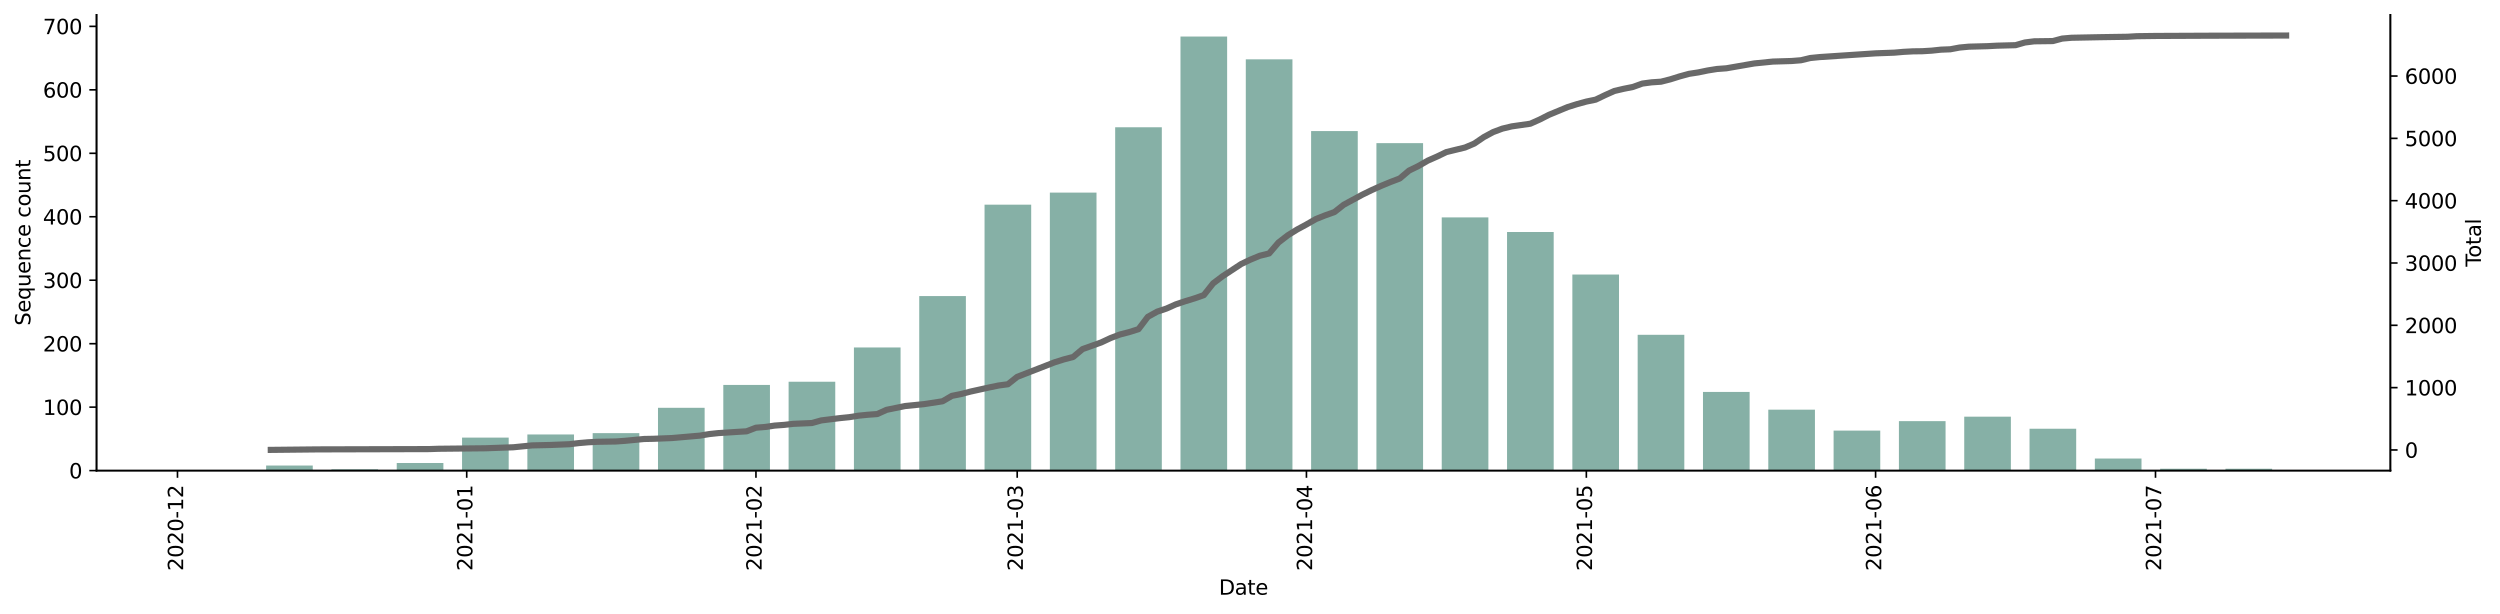 <?xml version="1.0" encoding="utf-8" standalone="no"?>
<!DOCTYPE svg PUBLIC "-//W3C//DTD SVG 1.1//EN"
  "http://www.w3.org/Graphics/SVG/1.1/DTD/svg11.dtd">
<svg height="298.621pt" version="1.1" viewBox="0 0 1216.294 298.621" width="1216.294pt" xmlns="http://www.w3.org/2000/svg" xmlns:xlink="http://www.w3.org/1999/xlink">
 <defs>
  <style type="text/css">*{stroke-linecap:butt;stroke-linejoin:round;}</style>
 </defs>
 <g id="figure_1">
  <g id="patch_1">
   <path d="M 0 298.621 
L 1216.294 298.621 
L 1216.294 0 
L 0 0 
z
" style="fill:#ffffff;"/>
  </g>
  <g id="axes_1">
   <g id="patch_2">
    <path d="M 46.966 228.96 
L 1162.966 228.96 
L 1162.966 7.2 
L 46.966 7.2 
z
" style="fill:#ffffff;"/>
   </g>
   <g id="patch_3">
    <path clip-path="url(#pce813bfac4)" d="M 97.693 228.96 
L 120.39 228.96 
L 120.39 228.651 
L 97.693 228.651 
z
" style="fill:#86b0a6;"/>
   </g>
   <g id="patch_4">
    <path clip-path="url(#pce813bfac4)" d="M 129.468 228.96 
L 152.165 228.96 
L 152.165 226.49 
L 129.468 226.49 
z
" style="fill:#86b0a6;"/>
   </g>
   <g id="patch_5">
    <path clip-path="url(#pce813bfac4)" d="M 161.244 228.96 
L 183.941 228.96 
L 183.941 228.342 
L 161.244 228.342 
z
" style="fill:#86b0a6;"/>
   </g>
   <g id="patch_6">
    <path clip-path="url(#pce813bfac4)" d="M 193.019 228.96 
L 215.716 228.96 
L 215.716 225.255 
L 193.019 225.255 
z
" style="fill:#86b0a6;"/>
   </g>
   <g id="patch_7">
    <path clip-path="url(#pce813bfac4)" d="M 224.795 228.96 
L 247.492 228.96 
L 247.492 212.904 
L 224.795 212.904 
z
" style="fill:#86b0a6;"/>
   </g>
   <g id="patch_8">
    <path clip-path="url(#pce813bfac4)" d="M 256.57 228.96 
L 279.267 228.96 
L 279.267 211.36 
L 256.57 211.36 
z
" style="fill:#86b0a6;"/>
   </g>
   <g id="patch_9">
    <path clip-path="url(#pce813bfac4)" d="M 288.346 228.96 
L 311.043 228.96 
L 311.043 210.742 
L 288.346 210.742 
z
" style="fill:#86b0a6;"/>
   </g>
   <g id="patch_10">
    <path clip-path="url(#pce813bfac4)" d="M 320.121 228.96 
L 342.818 228.96 
L 342.818 198.392 
L 320.121 198.392 
z
" style="fill:#86b0a6;"/>
   </g>
   <g id="patch_11">
    <path clip-path="url(#pce813bfac4)" d="M 351.897 228.96 
L 374.593 228.96 
L 374.593 187.276 
L 351.897 187.276 
z
" style="fill:#86b0a6;"/>
   </g>
   <g id="patch_12">
    <path clip-path="url(#pce813bfac4)" d="M 383.672 228.96 
L 406.369 228.96 
L 406.369 185.732 
L 383.672 185.732 
z
" style="fill:#86b0a6;"/>
   </g>
   <g id="patch_13">
    <path clip-path="url(#pce813bfac4)" d="M 415.448 228.96 
L 438.144 228.96 
L 438.144 169.058 
L 415.448 169.058 
z
" style="fill:#86b0a6;"/>
   </g>
   <g id="patch_14">
    <path clip-path="url(#pce813bfac4)" d="M 447.223 228.96 
L 469.92 228.96 
L 469.92 144.048 
L 447.223 144.048 
z
" style="fill:#86b0a6;"/>
   </g>
   <g id="patch_15">
    <path clip-path="url(#pce813bfac4)" d="M 478.999 228.96 
L 501.695 228.96 
L 501.695 99.585 
L 478.999 99.585 
z
" style="fill:#86b0a6;"/>
   </g>
   <g id="patch_16">
    <path clip-path="url(#pce813bfac4)" d="M 510.774 228.96 
L 533.471 228.96 
L 533.471 93.718 
L 510.774 93.718 
z
" style="fill:#86b0a6;"/>
   </g>
   <g id="patch_17">
    <path clip-path="url(#pce813bfac4)" d="M 542.55 228.96 
L 565.246 228.96 
L 565.246 61.914 
L 542.55 61.914 
z
" style="fill:#86b0a6;"/>
   </g>
   <g id="patch_18">
    <path clip-path="url(#pce813bfac4)" d="M 574.325 228.96 
L 597.022 228.96 
L 597.022 17.76 
L 574.325 17.76 
z
" style="fill:#86b0a6;"/>
   </g>
   <g id="patch_19">
    <path clip-path="url(#pce813bfac4)" d="M 606.1 228.96 
L 628.797 228.96 
L 628.797 28.876 
L 606.1 28.876 
z
" style="fill:#86b0a6;"/>
   </g>
   <g id="patch_20">
    <path clip-path="url(#pce813bfac4)" d="M 637.876 228.96 
L 660.573 228.96 
L 660.573 63.767 
L 637.876 63.767 
z
" style="fill:#86b0a6;"/>
   </g>
   <g id="patch_21">
    <path clip-path="url(#pce813bfac4)" d="M 669.651 228.96 
L 692.348 228.96 
L 692.348 69.634 
L 669.651 69.634 
z
" style="fill:#86b0a6;"/>
   </g>
   <g id="patch_22">
    <path clip-path="url(#pce813bfac4)" d="M 701.427 228.96 
L 724.124 228.96 
L 724.124 105.76 
L 701.427 105.76 
z
" style="fill:#86b0a6;"/>
   </g>
   <g id="patch_23">
    <path clip-path="url(#pce813bfac4)" d="M 733.202 228.96 
L 755.899 228.96 
L 755.899 112.862 
L 733.202 112.862 
z
" style="fill:#86b0a6;"/>
   </g>
   <g id="patch_24">
    <path clip-path="url(#pce813bfac4)" d="M 764.978 228.96 
L 787.675 228.96 
L 787.675 133.549 
L 764.978 133.549 
z
" style="fill:#86b0a6;"/>
   </g>
   <g id="patch_25">
    <path clip-path="url(#pce813bfac4)" d="M 796.753 228.96 
L 819.45 228.96 
L 819.45 162.883 
L 796.753 162.883 
z
" style="fill:#86b0a6;"/>
   </g>
   <g id="patch_26">
    <path clip-path="url(#pce813bfac4)" d="M 828.529 228.96 
L 851.226 228.96 
L 851.226 190.672 
L 828.529 190.672 
z
" style="fill:#86b0a6;"/>
   </g>
   <g id="patch_27">
    <path clip-path="url(#pce813bfac4)" d="M 860.304 228.96 
L 883.001 228.96 
L 883.001 199.318 
L 860.304 199.318 
z
" style="fill:#86b0a6;"/>
   </g>
   <g id="patch_28">
    <path clip-path="url(#pce813bfac4)" d="M 892.08 228.96 
L 914.776 228.96 
L 914.776 209.507 
L 892.08 209.507 
z
" style="fill:#86b0a6;"/>
   </g>
   <g id="patch_29">
    <path clip-path="url(#pce813bfac4)" d="M 923.855 228.96 
L 946.552 228.96 
L 946.552 204.876 
L 923.855 204.876 
z
" style="fill:#86b0a6;"/>
   </g>
   <g id="patch_30">
    <path clip-path="url(#pce813bfac4)" d="M 955.631 228.96 
L 978.327 228.96 
L 978.327 202.714 
L 955.631 202.714 
z
" style="fill:#86b0a6;"/>
   </g>
   <g id="patch_31">
    <path clip-path="url(#pce813bfac4)" d="M 987.406 228.96 
L 1010.103 228.96 
L 1010.103 208.581 
L 987.406 208.581 
z
" style="fill:#86b0a6;"/>
   </g>
   <g id="patch_32">
    <path clip-path="url(#pce813bfac4)" d="M 1019.182 228.96 
L 1041.878 228.96 
L 1041.878 223.093 
L 1019.182 223.093 
z
" style="fill:#86b0a6;"/>
   </g>
   <g id="patch_33">
    <path clip-path="url(#pce813bfac4)" d="M 1050.957 228.96 
L 1073.654 228.96 
L 1073.654 228.034 
L 1050.957 228.034 
z
" style="fill:#86b0a6;"/>
   </g>
   <g id="patch_34">
    <path clip-path="url(#pce813bfac4)" d="M 1082.733 228.96 
L 1105.429 228.96 
L 1105.429 228.034 
L 1082.733 228.034 
z
" style="fill:#86b0a6;"/>
   </g>
   <g id="matplotlib.axis_1">
    <g id="xtick_1">
     <g id="line2d_1">
      <defs>
       <path d="M 0 0 
L 0 3.5 
" id="m1b0d70e845" style="stroke:#000000;stroke-width:0.8;"/>
      </defs>
      <g>
       <use style="stroke:#000000;stroke-width:0.8;" x="86.345" xlink:href="#m1b0d70e845" y="228.96"/>
      </g>
     </g>
     <g id="text_1">
      <!-- 2020-12 -->
      <g transform="translate(89.104 277.743)rotate(-90)scale(0.1 -0.1)">
       <defs>
        <path d="M 1228 531 
L 3431 531 
L 3431 0 
L 469 0 
L 469 531 
Q 828 903 1448 1529 
Q 2069 2156 2228 2338 
Q 2531 2678 2651 2914 
Q 2772 3150 2772 3378 
Q 2772 3750 2511 3984 
Q 2250 4219 1831 4219 
Q 1534 4219 1204 4116 
Q 875 4013 500 3803 
L 500 4441 
Q 881 4594 1212 4672 
Q 1544 4750 1819 4750 
Q 2544 4750 2975 4387 
Q 3406 4025 3406 3419 
Q 3406 3131 3298 2873 
Q 3191 2616 2906 2266 
Q 2828 2175 2409 1742 
Q 1991 1309 1228 531 
z
" id="DejaVuSans-32" transform="scale(0.016)"/>
        <path d="M 2034 4250 
Q 1547 4250 1301 3770 
Q 1056 3291 1056 2328 
Q 1056 1369 1301 889 
Q 1547 409 2034 409 
Q 2525 409 2770 889 
Q 3016 1369 3016 2328 
Q 3016 3291 2770 3770 
Q 2525 4250 2034 4250 
z
M 2034 4750 
Q 2819 4750 3233 4129 
Q 3647 3509 3647 2328 
Q 3647 1150 3233 529 
Q 2819 -91 2034 -91 
Q 1250 -91 836 529 
Q 422 1150 422 2328 
Q 422 3509 836 4129 
Q 1250 4750 2034 4750 
z
" id="DejaVuSans-30" transform="scale(0.016)"/>
        <path d="M 313 2009 
L 1997 2009 
L 1997 1497 
L 313 1497 
L 313 2009 
z
" id="DejaVuSans-2d" transform="scale(0.016)"/>
        <path d="M 794 531 
L 1825 531 
L 1825 4091 
L 703 3866 
L 703 4441 
L 1819 4666 
L 2450 4666 
L 2450 531 
L 3481 531 
L 3481 0 
L 794 0 
L 794 531 
z
" id="DejaVuSans-31" transform="scale(0.016)"/>
       </defs>
       <use xlink:href="#DejaVuSans-32"/>
       <use x="63.623" xlink:href="#DejaVuSans-30"/>
       <use x="127.246" xlink:href="#DejaVuSans-32"/>
       <use x="190.869" xlink:href="#DejaVuSans-30"/>
       <use x="254.492" xlink:href="#DejaVuSans-2d"/>
       <use x="290.576" xlink:href="#DejaVuSans-31"/>
       <use x="354.199" xlink:href="#DejaVuSans-32"/>
      </g>
     </g>
    </g>
    <g id="xtick_2">
     <g id="line2d_2">
      <g>
       <use style="stroke:#000000;stroke-width:0.8;" x="227.064" xlink:href="#m1b0d70e845" y="228.96"/>
      </g>
     </g>
     <g id="text_2">
      <!-- 2021-01 -->
      <g transform="translate(229.824 277.743)rotate(-90)scale(0.1 -0.1)">
       <use xlink:href="#DejaVuSans-32"/>
       <use x="63.623" xlink:href="#DejaVuSans-30"/>
       <use x="127.246" xlink:href="#DejaVuSans-32"/>
       <use x="190.869" xlink:href="#DejaVuSans-31"/>
       <use x="254.492" xlink:href="#DejaVuSans-2d"/>
       <use x="290.576" xlink:href="#DejaVuSans-30"/>
       <use x="354.199" xlink:href="#DejaVuSans-31"/>
      </g>
     </g>
    </g>
    <g id="xtick_3">
     <g id="line2d_3">
      <g>
       <use style="stroke:#000000;stroke-width:0.8;" x="367.784" xlink:href="#m1b0d70e845" y="228.96"/>
      </g>
     </g>
     <g id="text_3">
      <!-- 2021-02 -->
      <g transform="translate(370.544 277.743)rotate(-90)scale(0.1 -0.1)">
       <use xlink:href="#DejaVuSans-32"/>
       <use x="63.623" xlink:href="#DejaVuSans-30"/>
       <use x="127.246" xlink:href="#DejaVuSans-32"/>
       <use x="190.869" xlink:href="#DejaVuSans-31"/>
       <use x="254.492" xlink:href="#DejaVuSans-2d"/>
       <use x="290.576" xlink:href="#DejaVuSans-30"/>
       <use x="354.199" xlink:href="#DejaVuSans-32"/>
      </g>
     </g>
    </g>
    <g id="xtick_4">
     <g id="line2d_4">
      <g>
       <use style="stroke:#000000;stroke-width:0.8;" x="494.886" xlink:href="#m1b0d70e845" y="228.96"/>
      </g>
     </g>
     <g id="text_4">
      <!-- 2021-03 -->
      <g transform="translate(497.646 277.743)rotate(-90)scale(0.1 -0.1)">
       <defs>
        <path d="M 2597 2516 
Q 3050 2419 3304 2112 
Q 3559 1806 3559 1356 
Q 3559 666 3084 287 
Q 2609 -91 1734 -91 
Q 1441 -91 1130 -33 
Q 819 25 488 141 
L 488 750 
Q 750 597 1062 519 
Q 1375 441 1716 441 
Q 2309 441 2620 675 
Q 2931 909 2931 1356 
Q 2931 1769 2642 2001 
Q 2353 2234 1838 2234 
L 1294 2234 
L 1294 2753 
L 1863 2753 
Q 2328 2753 2575 2939 
Q 2822 3125 2822 3475 
Q 2822 3834 2567 4026 
Q 2313 4219 1838 4219 
Q 1578 4219 1281 4162 
Q 984 4106 628 3988 
L 628 4550 
Q 988 4650 1302 4700 
Q 1616 4750 1894 4750 
Q 2613 4750 3031 4423 
Q 3450 4097 3450 3541 
Q 3450 3153 3228 2886 
Q 3006 2619 2597 2516 
z
" id="DejaVuSans-33" transform="scale(0.016)"/>
       </defs>
       <use xlink:href="#DejaVuSans-32"/>
       <use x="63.623" xlink:href="#DejaVuSans-30"/>
       <use x="127.246" xlink:href="#DejaVuSans-32"/>
       <use x="190.869" xlink:href="#DejaVuSans-31"/>
       <use x="254.492" xlink:href="#DejaVuSans-2d"/>
       <use x="290.576" xlink:href="#DejaVuSans-30"/>
       <use x="354.199" xlink:href="#DejaVuSans-33"/>
      </g>
     </g>
    </g>
    <g id="xtick_5">
     <g id="line2d_5">
      <g>
       <use style="stroke:#000000;stroke-width:0.8;" x="635.606" xlink:href="#m1b0d70e845" y="228.96"/>
      </g>
     </g>
     <g id="text_5">
      <!-- 2021-04 -->
      <g transform="translate(638.366 277.743)rotate(-90)scale(0.1 -0.1)">
       <defs>
        <path d="M 2419 4116 
L 825 1625 
L 2419 1625 
L 2419 4116 
z
M 2253 4666 
L 3047 4666 
L 3047 1625 
L 3713 1625 
L 3713 1100 
L 3047 1100 
L 3047 0 
L 2419 0 
L 2419 1100 
L 313 1100 
L 313 1709 
L 2253 4666 
z
" id="DejaVuSans-34" transform="scale(0.016)"/>
       </defs>
       <use xlink:href="#DejaVuSans-32"/>
       <use x="63.623" xlink:href="#DejaVuSans-30"/>
       <use x="127.246" xlink:href="#DejaVuSans-32"/>
       <use x="190.869" xlink:href="#DejaVuSans-31"/>
       <use x="254.492" xlink:href="#DejaVuSans-2d"/>
       <use x="290.576" xlink:href="#DejaVuSans-30"/>
       <use x="354.199" xlink:href="#DejaVuSans-34"/>
      </g>
     </g>
    </g>
    <g id="xtick_6">
     <g id="line2d_6">
      <g>
       <use style="stroke:#000000;stroke-width:0.8;" x="771.787" xlink:href="#m1b0d70e845" y="228.96"/>
      </g>
     </g>
     <g id="text_6">
      <!-- 2021-05 -->
      <g transform="translate(774.546 277.743)rotate(-90)scale(0.1 -0.1)">
       <defs>
        <path d="M 691 4666 
L 3169 4666 
L 3169 4134 
L 1269 4134 
L 1269 2991 
Q 1406 3038 1543 3061 
Q 1681 3084 1819 3084 
Q 2600 3084 3056 2656 
Q 3513 2228 3513 1497 
Q 3513 744 3044 326 
Q 2575 -91 1722 -91 
Q 1428 -91 1123 -41 
Q 819 9 494 109 
L 494 744 
Q 775 591 1075 516 
Q 1375 441 1709 441 
Q 2250 441 2565 725 
Q 2881 1009 2881 1497 
Q 2881 1984 2565 2268 
Q 2250 2553 1709 2553 
Q 1456 2553 1204 2497 
Q 953 2441 691 2322 
L 691 4666 
z
" id="DejaVuSans-35" transform="scale(0.016)"/>
       </defs>
       <use xlink:href="#DejaVuSans-32"/>
       <use x="63.623" xlink:href="#DejaVuSans-30"/>
       <use x="127.246" xlink:href="#DejaVuSans-32"/>
       <use x="190.869" xlink:href="#DejaVuSans-31"/>
       <use x="254.492" xlink:href="#DejaVuSans-2d"/>
       <use x="290.576" xlink:href="#DejaVuSans-30"/>
       <use x="354.199" xlink:href="#DejaVuSans-35"/>
      </g>
     </g>
    </g>
    <g id="xtick_7">
     <g id="line2d_7">
      <g>
       <use style="stroke:#000000;stroke-width:0.8;" x="912.507" xlink:href="#m1b0d70e845" y="228.96"/>
      </g>
     </g>
     <g id="text_7">
      <!-- 2021-06 -->
      <g transform="translate(915.266 277.743)rotate(-90)scale(0.1 -0.1)">
       <defs>
        <path d="M 2113 2584 
Q 1688 2584 1439 2293 
Q 1191 2003 1191 1497 
Q 1191 994 1439 701 
Q 1688 409 2113 409 
Q 2538 409 2786 701 
Q 3034 994 3034 1497 
Q 3034 2003 2786 2293 
Q 2538 2584 2113 2584 
z
M 3366 4563 
L 3366 3988 
Q 3128 4100 2886 4159 
Q 2644 4219 2406 4219 
Q 1781 4219 1451 3797 
Q 1122 3375 1075 2522 
Q 1259 2794 1537 2939 
Q 1816 3084 2150 3084 
Q 2853 3084 3261 2657 
Q 3669 2231 3669 1497 
Q 3669 778 3244 343 
Q 2819 -91 2113 -91 
Q 1303 -91 875 529 
Q 447 1150 447 2328 
Q 447 3434 972 4092 
Q 1497 4750 2381 4750 
Q 2619 4750 2861 4703 
Q 3103 4656 3366 4563 
z
" id="DejaVuSans-36" transform="scale(0.016)"/>
       </defs>
       <use xlink:href="#DejaVuSans-32"/>
       <use x="63.623" xlink:href="#DejaVuSans-30"/>
       <use x="127.246" xlink:href="#DejaVuSans-32"/>
       <use x="190.869" xlink:href="#DejaVuSans-31"/>
       <use x="254.492" xlink:href="#DejaVuSans-2d"/>
       <use x="290.576" xlink:href="#DejaVuSans-30"/>
       <use x="354.199" xlink:href="#DejaVuSans-36"/>
      </g>
     </g>
    </g>
    <g id="xtick_8">
     <g id="line2d_8">
      <g>
       <use style="stroke:#000000;stroke-width:0.8;" x="1048.687" xlink:href="#m1b0d70e845" y="228.96"/>
      </g>
     </g>
     <g id="text_8">
      <!-- 2021-07 -->
      <g transform="translate(1051.447 277.743)rotate(-90)scale(0.1 -0.1)">
       <defs>
        <path d="M 525 4666 
L 3525 4666 
L 3525 4397 
L 1831 0 
L 1172 0 
L 2766 4134 
L 525 4134 
L 525 4666 
z
" id="DejaVuSans-37" transform="scale(0.016)"/>
       </defs>
       <use xlink:href="#DejaVuSans-32"/>
       <use x="63.623" xlink:href="#DejaVuSans-30"/>
       <use x="127.246" xlink:href="#DejaVuSans-32"/>
       <use x="190.869" xlink:href="#DejaVuSans-31"/>
       <use x="254.492" xlink:href="#DejaVuSans-2d"/>
       <use x="290.576" xlink:href="#DejaVuSans-30"/>
       <use x="354.199" xlink:href="#DejaVuSans-37"/>
      </g>
     </g>
    </g>
    <g id="text_9">
     <!-- Date -->
     <g transform="translate(593.015 289.341)scale(0.1 -0.1)">
      <defs>
       <path d="M 1259 4147 
L 1259 519 
L 2022 519 
Q 2988 519 3436 956 
Q 3884 1394 3884 2338 
Q 3884 3275 3436 3711 
Q 2988 4147 2022 4147 
L 1259 4147 
z
M 628 4666 
L 1925 4666 
Q 3281 4666 3915 4102 
Q 4550 3538 4550 2338 
Q 4550 1131 3912 565 
Q 3275 0 1925 0 
L 628 0 
L 628 4666 
z
" id="DejaVuSans-44" transform="scale(0.016)"/>
       <path d="M 2194 1759 
Q 1497 1759 1228 1600 
Q 959 1441 959 1056 
Q 959 750 1161 570 
Q 1363 391 1709 391 
Q 2188 391 2477 730 
Q 2766 1069 2766 1631 
L 2766 1759 
L 2194 1759 
z
M 3341 1997 
L 3341 0 
L 2766 0 
L 2766 531 
Q 2569 213 2275 61 
Q 1981 -91 1556 -91 
Q 1019 -91 701 211 
Q 384 513 384 1019 
Q 384 1609 779 1909 
Q 1175 2209 1959 2209 
L 2766 2209 
L 2766 2266 
Q 2766 2663 2505 2880 
Q 2244 3097 1772 3097 
Q 1472 3097 1187 3025 
Q 903 2953 641 2809 
L 641 3341 
Q 956 3463 1253 3523 
Q 1550 3584 1831 3584 
Q 2591 3584 2966 3190 
Q 3341 2797 3341 1997 
z
" id="DejaVuSans-61" transform="scale(0.016)"/>
       <path d="M 1172 4494 
L 1172 3500 
L 2356 3500 
L 2356 3053 
L 1172 3053 
L 1172 1153 
Q 1172 725 1289 603 
Q 1406 481 1766 481 
L 2356 481 
L 2356 0 
L 1766 0 
Q 1100 0 847 248 
Q 594 497 594 1153 
L 594 3053 
L 172 3053 
L 172 3500 
L 594 3500 
L 594 4494 
L 1172 4494 
z
" id="DejaVuSans-74" transform="scale(0.016)"/>
       <path d="M 3597 1894 
L 3597 1613 
L 953 1613 
Q 991 1019 1311 708 
Q 1631 397 2203 397 
Q 2534 397 2845 478 
Q 3156 559 3463 722 
L 3463 178 
Q 3153 47 2828 -22 
Q 2503 -91 2169 -91 
Q 1331 -91 842 396 
Q 353 884 353 1716 
Q 353 2575 817 3079 
Q 1281 3584 2069 3584 
Q 2775 3584 3186 3129 
Q 3597 2675 3597 1894 
z
M 3022 2063 
Q 3016 2534 2758 2815 
Q 2500 3097 2075 3097 
Q 1594 3097 1305 2825 
Q 1016 2553 972 2059 
L 3022 2063 
z
" id="DejaVuSans-65" transform="scale(0.016)"/>
      </defs>
      <use xlink:href="#DejaVuSans-44"/>
      <use x="77.002" xlink:href="#DejaVuSans-61"/>
      <use x="138.281" xlink:href="#DejaVuSans-74"/>
      <use x="177.49" xlink:href="#DejaVuSans-65"/>
     </g>
    </g>
   </g>
   <g id="matplotlib.axis_2">
    <g id="ytick_1">
     <g id="line2d_9">
      <defs>
       <path d="M 0 0 
L -3.5 0 
" id="meb88a2bab6" style="stroke:#000000;stroke-width:0.8;"/>
      </defs>
      <g>
       <use style="stroke:#000000;stroke-width:0.8;" x="46.966" xlink:href="#meb88a2bab6" y="228.96"/>
      </g>
     </g>
     <g id="text_10">
      <!-- 0 -->
      <g transform="translate(33.603 232.759)scale(0.1 -0.1)">
       <use xlink:href="#DejaVuSans-30"/>
      </g>
     </g>
    </g>
    <g id="ytick_2">
     <g id="line2d_10">
      <g>
       <use style="stroke:#000000;stroke-width:0.8;" x="46.966" xlink:href="#meb88a2bab6" y="198.083"/>
      </g>
     </g>
     <g id="text_11">
      <!-- 100 -->
      <g transform="translate(20.878 201.882)scale(0.1 -0.1)">
       <use xlink:href="#DejaVuSans-31"/>
       <use x="63.623" xlink:href="#DejaVuSans-30"/>
       <use x="127.246" xlink:href="#DejaVuSans-30"/>
      </g>
     </g>
    </g>
    <g id="ytick_3">
     <g id="line2d_11">
      <g>
       <use style="stroke:#000000;stroke-width:0.8;" x="46.966" xlink:href="#meb88a2bab6" y="167.206"/>
      </g>
     </g>
     <g id="text_12">
      <!-- 200 -->
      <g transform="translate(20.878 171.005)scale(0.1 -0.1)">
       <use xlink:href="#DejaVuSans-32"/>
       <use x="63.623" xlink:href="#DejaVuSans-30"/>
       <use x="127.246" xlink:href="#DejaVuSans-30"/>
      </g>
     </g>
    </g>
    <g id="ytick_4">
     <g id="line2d_12">
      <g>
       <use style="stroke:#000000;stroke-width:0.8;" x="46.966" xlink:href="#meb88a2bab6" y="136.328"/>
      </g>
     </g>
     <g id="text_13">
      <!-- 300 -->
      <g transform="translate(20.878 140.128)scale(0.1 -0.1)">
       <use xlink:href="#DejaVuSans-33"/>
       <use x="63.623" xlink:href="#DejaVuSans-30"/>
       <use x="127.246" xlink:href="#DejaVuSans-30"/>
      </g>
     </g>
    </g>
    <g id="ytick_5">
     <g id="line2d_13">
      <g>
       <use style="stroke:#000000;stroke-width:0.8;" x="46.966" xlink:href="#meb88a2bab6" y="105.451"/>
      </g>
     </g>
     <g id="text_14">
      <!-- 400 -->
      <g transform="translate(20.878 109.25)scale(0.1 -0.1)">
       <use xlink:href="#DejaVuSans-34"/>
       <use x="63.623" xlink:href="#DejaVuSans-30"/>
       <use x="127.246" xlink:href="#DejaVuSans-30"/>
      </g>
     </g>
    </g>
    <g id="ytick_6">
     <g id="line2d_14">
      <g>
       <use style="stroke:#000000;stroke-width:0.8;" x="46.966" xlink:href="#meb88a2bab6" y="74.574"/>
      </g>
     </g>
     <g id="text_15">
      <!-- 500 -->
      <g transform="translate(20.878 78.373)scale(0.1 -0.1)">
       <use xlink:href="#DejaVuSans-35"/>
       <use x="63.623" xlink:href="#DejaVuSans-30"/>
       <use x="127.246" xlink:href="#DejaVuSans-30"/>
      </g>
     </g>
    </g>
    <g id="ytick_7">
     <g id="line2d_15">
      <g>
       <use style="stroke:#000000;stroke-width:0.8;" x="46.966" xlink:href="#meb88a2bab6" y="43.697"/>
      </g>
     </g>
     <g id="text_16">
      <!-- 600 -->
      <g transform="translate(20.878 47.496)scale(0.1 -0.1)">
       <use xlink:href="#DejaVuSans-36"/>
       <use x="63.623" xlink:href="#DejaVuSans-30"/>
       <use x="127.246" xlink:href="#DejaVuSans-30"/>
      </g>
     </g>
    </g>
    <g id="ytick_8">
     <g id="line2d_16">
      <g>
       <use style="stroke:#000000;stroke-width:0.8;" x="46.966" xlink:href="#meb88a2bab6" y="12.82"/>
      </g>
     </g>
     <g id="text_17">
      <!-- 700 -->
      <g transform="translate(20.878 16.619)scale(0.1 -0.1)">
       <use xlink:href="#DejaVuSans-37"/>
       <use x="63.623" xlink:href="#DejaVuSans-30"/>
       <use x="127.246" xlink:href="#DejaVuSans-30"/>
      </g>
     </g>
    </g>
    <g id="text_18">
     <!-- Sequence count -->
     <g transform="translate(14.798 158.44)rotate(-90)scale(0.1 -0.1)">
      <defs>
       <path d="M 3425 4513 
L 3425 3897 
Q 3066 4069 2747 4153 
Q 2428 4238 2131 4238 
Q 1616 4238 1336 4038 
Q 1056 3838 1056 3469 
Q 1056 3159 1242 3001 
Q 1428 2844 1947 2747 
L 2328 2669 
Q 3034 2534 3370 2195 
Q 3706 1856 3706 1288 
Q 3706 609 3251 259 
Q 2797 -91 1919 -91 
Q 1588 -91 1214 -16 
Q 841 59 441 206 
L 441 856 
Q 825 641 1194 531 
Q 1563 422 1919 422 
Q 2459 422 2753 634 
Q 3047 847 3047 1241 
Q 3047 1584 2836 1778 
Q 2625 1972 2144 2069 
L 1759 2144 
Q 1053 2284 737 2584 
Q 422 2884 422 3419 
Q 422 4038 858 4394 
Q 1294 4750 2059 4750 
Q 2388 4750 2728 4690 
Q 3069 4631 3425 4513 
z
" id="DejaVuSans-53" transform="scale(0.016)"/>
       <path d="M 947 1747 
Q 947 1113 1208 752 
Q 1469 391 1925 391 
Q 2381 391 2643 752 
Q 2906 1113 2906 1747 
Q 2906 2381 2643 2742 
Q 2381 3103 1925 3103 
Q 1469 3103 1208 2742 
Q 947 2381 947 1747 
z
M 2906 525 
Q 2725 213 2448 61 
Q 2172 -91 1784 -91 
Q 1150 -91 751 415 
Q 353 922 353 1747 
Q 353 2572 751 3078 
Q 1150 3584 1784 3584 
Q 2172 3584 2448 3432 
Q 2725 3281 2906 2969 
L 2906 3500 
L 3481 3500 
L 3481 -1331 
L 2906 -1331 
L 2906 525 
z
" id="DejaVuSans-71" transform="scale(0.016)"/>
       <path d="M 544 1381 
L 544 3500 
L 1119 3500 
L 1119 1403 
Q 1119 906 1312 657 
Q 1506 409 1894 409 
Q 2359 409 2629 706 
Q 2900 1003 2900 1516 
L 2900 3500 
L 3475 3500 
L 3475 0 
L 2900 0 
L 2900 538 
Q 2691 219 2414 64 
Q 2138 -91 1772 -91 
Q 1169 -91 856 284 
Q 544 659 544 1381 
z
M 1991 3584 
L 1991 3584 
z
" id="DejaVuSans-75" transform="scale(0.016)"/>
       <path d="M 3513 2113 
L 3513 0 
L 2938 0 
L 2938 2094 
Q 2938 2591 2744 2837 
Q 2550 3084 2163 3084 
Q 1697 3084 1428 2787 
Q 1159 2491 1159 1978 
L 1159 0 
L 581 0 
L 581 3500 
L 1159 3500 
L 1159 2956 
Q 1366 3272 1645 3428 
Q 1925 3584 2291 3584 
Q 2894 3584 3203 3211 
Q 3513 2838 3513 2113 
z
" id="DejaVuSans-6e" transform="scale(0.016)"/>
       <path d="M 3122 3366 
L 3122 2828 
Q 2878 2963 2633 3030 
Q 2388 3097 2138 3097 
Q 1578 3097 1268 2742 
Q 959 2388 959 1747 
Q 959 1106 1268 751 
Q 1578 397 2138 397 
Q 2388 397 2633 464 
Q 2878 531 3122 666 
L 3122 134 
Q 2881 22 2623 -34 
Q 2366 -91 2075 -91 
Q 1284 -91 818 406 
Q 353 903 353 1747 
Q 353 2603 823 3093 
Q 1294 3584 2113 3584 
Q 2378 3584 2631 3529 
Q 2884 3475 3122 3366 
z
" id="DejaVuSans-63" transform="scale(0.016)"/>
       <path id="DejaVuSans-20" transform="scale(0.016)"/>
       <path d="M 1959 3097 
Q 1497 3097 1228 2736 
Q 959 2375 959 1747 
Q 959 1119 1226 758 
Q 1494 397 1959 397 
Q 2419 397 2687 759 
Q 2956 1122 2956 1747 
Q 2956 2369 2687 2733 
Q 2419 3097 1959 3097 
z
M 1959 3584 
Q 2709 3584 3137 3096 
Q 3566 2609 3566 1747 
Q 3566 888 3137 398 
Q 2709 -91 1959 -91 
Q 1206 -91 779 398 
Q 353 888 353 1747 
Q 353 2609 779 3096 
Q 1206 3584 1959 3584 
z
" id="DejaVuSans-6f" transform="scale(0.016)"/>
      </defs>
      <use xlink:href="#DejaVuSans-53"/>
      <use x="63.477" xlink:href="#DejaVuSans-65"/>
      <use x="125" xlink:href="#DejaVuSans-71"/>
      <use x="188.477" xlink:href="#DejaVuSans-75"/>
      <use x="251.855" xlink:href="#DejaVuSans-65"/>
      <use x="313.379" xlink:href="#DejaVuSans-6e"/>
      <use x="376.758" xlink:href="#DejaVuSans-63"/>
      <use x="431.738" xlink:href="#DejaVuSans-65"/>
      <use x="493.262" xlink:href="#DejaVuSans-20"/>
      <use x="525.049" xlink:href="#DejaVuSans-63"/>
      <use x="580.029" xlink:href="#DejaVuSans-6f"/>
      <use x="641.211" xlink:href="#DejaVuSans-75"/>
      <use x="704.59" xlink:href="#DejaVuSans-6e"/>
      <use x="767.969" xlink:href="#DejaVuSans-74"/>
     </g>
    </g>
   </g>
   <g id="patch_35">
    <path d="M 46.966 228.96 
L 46.966 7.2 
" style="fill:none;stroke:#000000;stroke-linecap:square;stroke-linejoin:miter;stroke-width:0.8;"/>
   </g>
   <g id="patch_36">
    <path d="M 1162.966 228.96 
L 1162.966 7.2 
" style="fill:none;stroke:#000000;stroke-linecap:square;stroke-linejoin:miter;stroke-width:0.8;"/>
   </g>
   <g id="patch_37">
    <path d="M 46.966 228.96 
L 1162.966 228.96 
" style="fill:none;stroke:#000000;stroke-linecap:square;stroke-linejoin:miter;stroke-width:0.8;"/>
   </g>
  </g>
  <g id="axes_2">
   <g id="matplotlib.axis_3">
    <g id="ytick_9">
     <g id="line2d_17">
      <defs>
       <path d="M 0 0 
L 3.5 0 
" id="mf6e1ed8709" style="stroke:#000000;stroke-width:0.8;"/>
      </defs>
      <g>
       <use style="stroke:#000000;stroke-width:0.8;" x="1162.966" xlink:href="#mf6e1ed8709" y="218.91"/>
      </g>
     </g>
     <g id="text_19">
      <!-- 0 -->
      <g transform="translate(1169.966 222.71)scale(0.1 -0.1)">
       <use xlink:href="#DejaVuSans-30"/>
      </g>
     </g>
    </g>
    <g id="ytick_10">
     <g id="line2d_18">
      <g>
       <use style="stroke:#000000;stroke-width:0.8;" x="1162.966" xlink:href="#mf6e1ed8709" y="188.59"/>
      </g>
     </g>
     <g id="text_20">
      <!-- 1000 -->
      <g transform="translate(1169.966 192.389)scale(0.1 -0.1)">
       <use xlink:href="#DejaVuSans-31"/>
       <use x="63.623" xlink:href="#DejaVuSans-30"/>
       <use x="127.246" xlink:href="#DejaVuSans-30"/>
       <use x="190.869" xlink:href="#DejaVuSans-30"/>
      </g>
     </g>
    </g>
    <g id="ytick_11">
     <g id="line2d_19">
      <g>
       <use style="stroke:#000000;stroke-width:0.8;" x="1162.966" xlink:href="#mf6e1ed8709" y="158.27"/>
      </g>
     </g>
     <g id="text_21">
      <!-- 2000 -->
      <g transform="translate(1169.966 162.069)scale(0.1 -0.1)">
       <use xlink:href="#DejaVuSans-32"/>
       <use x="63.623" xlink:href="#DejaVuSans-30"/>
       <use x="127.246" xlink:href="#DejaVuSans-30"/>
       <use x="190.869" xlink:href="#DejaVuSans-30"/>
      </g>
     </g>
    </g>
    <g id="ytick_12">
     <g id="line2d_20">
      <g>
       <use style="stroke:#000000;stroke-width:0.8;" x="1162.966" xlink:href="#mf6e1ed8709" y="127.949"/>
      </g>
     </g>
     <g id="text_22">
      <!-- 3000 -->
      <g transform="translate(1169.966 131.748)scale(0.1 -0.1)">
       <use xlink:href="#DejaVuSans-33"/>
       <use x="63.623" xlink:href="#DejaVuSans-30"/>
       <use x="127.246" xlink:href="#DejaVuSans-30"/>
       <use x="190.869" xlink:href="#DejaVuSans-30"/>
      </g>
     </g>
    </g>
    <g id="ytick_13">
     <g id="line2d_21">
      <g>
       <use style="stroke:#000000;stroke-width:0.8;" x="1162.966" xlink:href="#mf6e1ed8709" y="97.629"/>
      </g>
     </g>
     <g id="text_23">
      <!-- 4000 -->
      <g transform="translate(1169.966 101.428)scale(0.1 -0.1)">
       <use xlink:href="#DejaVuSans-34"/>
       <use x="63.623" xlink:href="#DejaVuSans-30"/>
       <use x="127.246" xlink:href="#DejaVuSans-30"/>
       <use x="190.869" xlink:href="#DejaVuSans-30"/>
      </g>
     </g>
    </g>
    <g id="ytick_14">
     <g id="line2d_22">
      <g>
       <use style="stroke:#000000;stroke-width:0.8;" x="1162.966" xlink:href="#mf6e1ed8709" y="67.309"/>
      </g>
     </g>
     <g id="text_24">
      <!-- 5000 -->
      <g transform="translate(1169.966 71.108)scale(0.1 -0.1)">
       <use xlink:href="#DejaVuSans-35"/>
       <use x="63.623" xlink:href="#DejaVuSans-30"/>
       <use x="127.246" xlink:href="#DejaVuSans-30"/>
       <use x="190.869" xlink:href="#DejaVuSans-30"/>
      </g>
     </g>
    </g>
    <g id="ytick_15">
     <g id="line2d_23">
      <g>
       <use style="stroke:#000000;stroke-width:0.8;" x="1162.966" xlink:href="#mf6e1ed8709" y="36.988"/>
      </g>
     </g>
     <g id="text_25">
      <!-- 6000 -->
      <g transform="translate(1169.966 40.787)scale(0.1 -0.1)">
       <use xlink:href="#DejaVuSans-36"/>
       <use x="63.623" xlink:href="#DejaVuSans-30"/>
       <use x="127.246" xlink:href="#DejaVuSans-30"/>
       <use x="190.869" xlink:href="#DejaVuSans-30"/>
      </g>
     </g>
    </g>
    <g id="text_26">
     <!-- Total -->
     <g transform="translate(1207.014 129.757)rotate(-90)scale(0.1 -0.1)">
      <defs>
       <path d="M -19 4666 
L 3928 4666 
L 3928 4134 
L 2272 4134 
L 2272 0 
L 1638 0 
L 1638 4134 
L -19 4134 
L -19 4666 
z
" id="DejaVuSans-54" transform="scale(0.016)"/>
       <path d="M 603 4863 
L 1178 4863 
L 1178 0 
L 603 0 
L 603 4863 
z
" id="DejaVuSans-6c" transform="scale(0.016)"/>
      </defs>
      <use xlink:href="#DejaVuSans-54"/>
      <use x="44.084" xlink:href="#DejaVuSans-6f"/>
      <use x="105.266" xlink:href="#DejaVuSans-74"/>
      <use x="144.475" xlink:href="#DejaVuSans-61"/>
      <use x="205.754" xlink:href="#DejaVuSans-6c"/>
     </g>
    </g>
   </g>
   <g id="line2d_24">
    <path clip-path="url(#pce813bfac4)" d="M 131.738 218.88 
L 154.435 218.637 
L 208.907 218.486 
L 213.446 218.334 
L 236.143 218.092 
L 249.761 217.607 
L 258.84 216.697 
L 267.919 216.485 
L 276.997 216.121 
L 281.537 215.575 
L 286.076 215.181 
L 290.615 214.938 
L 299.694 214.787 
L 304.233 214.453 
L 313.312 213.574 
L 317.852 213.483 
L 326.93 213.119 
L 340.548 211.937 
L 345.088 211.179 
L 349.627 210.694 
L 358.706 210.117 
L 363.245 209.845 
L 367.784 208.086 
L 372.324 207.722 
L 376.863 207.055 
L 381.402 206.722 
L 385.942 206.206 
L 395.021 205.812 
L 399.56 204.538 
L 408.639 203.417 
L 413.178 202.962 
L 417.717 202.234 
L 422.257 201.779 
L 426.796 201.446 
L 431.335 199.384 
L 440.414 197.534 
L 449.493 196.625 
L 458.571 195.23 
L 463.111 192.592 
L 467.65 191.683 
L 472.19 190.5 
L 481.268 188.499 
L 485.808 187.559 
L 490.347 186.953 
L 494.886 183.345 
L 513.044 176.28 
L 517.583 174.855 
L 522.122 173.672 
L 526.662 169.852 
L 535.74 166.608 
L 540.28 164.485 
L 544.819 162.757 
L 549.359 161.575 
L 553.898 160.149 
L 558.437 154.146 
L 562.977 151.629 
L 567.516 150.113 
L 572.055 148.082 
L 576.595 146.566 
L 581.134 145.171 
L 585.673 143.595 
L 590.213 137.864 
L 594.752 134.438 
L 603.831 128.465 
L 608.37 126.312 
L 612.909 124.432 
L 617.449 123.31 
L 621.988 118.004 
L 626.528 114.487 
L 631.067 111.667 
L 635.606 109.211 
L 640.146 106.604 
L 644.685 104.785 
L 649.224 103.178 
L 653.764 99.6 
L 662.842 94.688 
L 667.382 92.474 
L 671.921 90.443 
L 676.46 88.563 
L 681 86.835 
L 685.539 82.984 
L 690.078 80.771 
L 694.618 78.163 
L 699.157 76.162 
L 703.697 73.979 
L 712.775 71.766 
L 717.315 69.825 
L 721.854 66.732 
L 726.393 64.277 
L 730.933 62.579 
L 735.472 61.487 
L 744.551 60.183 
L 749.09 58.152 
L 753.629 55.847 
L 762.708 52.088 
L 767.248 50.663 
L 771.787 49.42 
L 776.326 48.48 
L 780.866 46.297 
L 785.405 44.265 
L 789.944 43.204 
L 794.484 42.294 
L 799.023 40.657 
L 803.562 40.051 
L 808.102 39.747 
L 812.641 38.595 
L 817.18 37.17 
L 821.72 35.927 
L 826.259 35.23 
L 830.798 34.29 
L 835.338 33.562 
L 839.877 33.229 
L 853.495 30.864 
L 862.574 29.954 
L 871.653 29.681 
L 876.192 29.317 
L 880.731 28.226 
L 885.271 27.771 
L 912.507 25.952 
L 921.586 25.618 
L 926.125 25.224 
L 930.664 24.981 
L 935.204 24.921 
L 939.743 24.648 
L 944.282 24.163 
L 948.822 23.981 
L 953.361 23.132 
L 957.9 22.707 
L 966.979 22.465 
L 971.518 22.222 
L 980.597 21.98 
L 985.136 20.676 
L 989.676 20.1 
L 998.755 19.979 
L 1003.294 18.766 
L 1007.833 18.372 
L 1021.451 18.099 
L 1035.069 17.886 
L 1039.609 17.614 
L 1048.687 17.492 
L 1075.924 17.371 
L 1112.238 17.28 
L 1112.238 17.28 
" style="fill:none;stroke:#696969;stroke-linecap:square;stroke-width:3;"/>
   </g>
   <g id="patch_38">
    <path d="M 46.966 228.96 
L 46.966 7.2 
" style="fill:none;stroke:#000000;stroke-linecap:square;stroke-linejoin:miter;stroke-width:0.8;"/>
   </g>
   <g id="patch_39">
    <path d="M 1162.966 228.96 
L 1162.966 7.2 
" style="fill:none;stroke:#000000;stroke-linecap:square;stroke-linejoin:miter;stroke-width:0.8;"/>
   </g>
   <g id="patch_40">
    <path d="M 46.966 228.96 
L 1162.966 228.96 
" style="fill:none;stroke:#000000;stroke-linecap:square;stroke-linejoin:miter;stroke-width:0.8;"/>
   </g>
  </g>
 </g>
 <defs>
  <clipPath id="pce813bfac4">
   <rect height="221.76" width="1116" x="46.966" y="7.2"/>
  </clipPath>
 </defs>
</svg>

